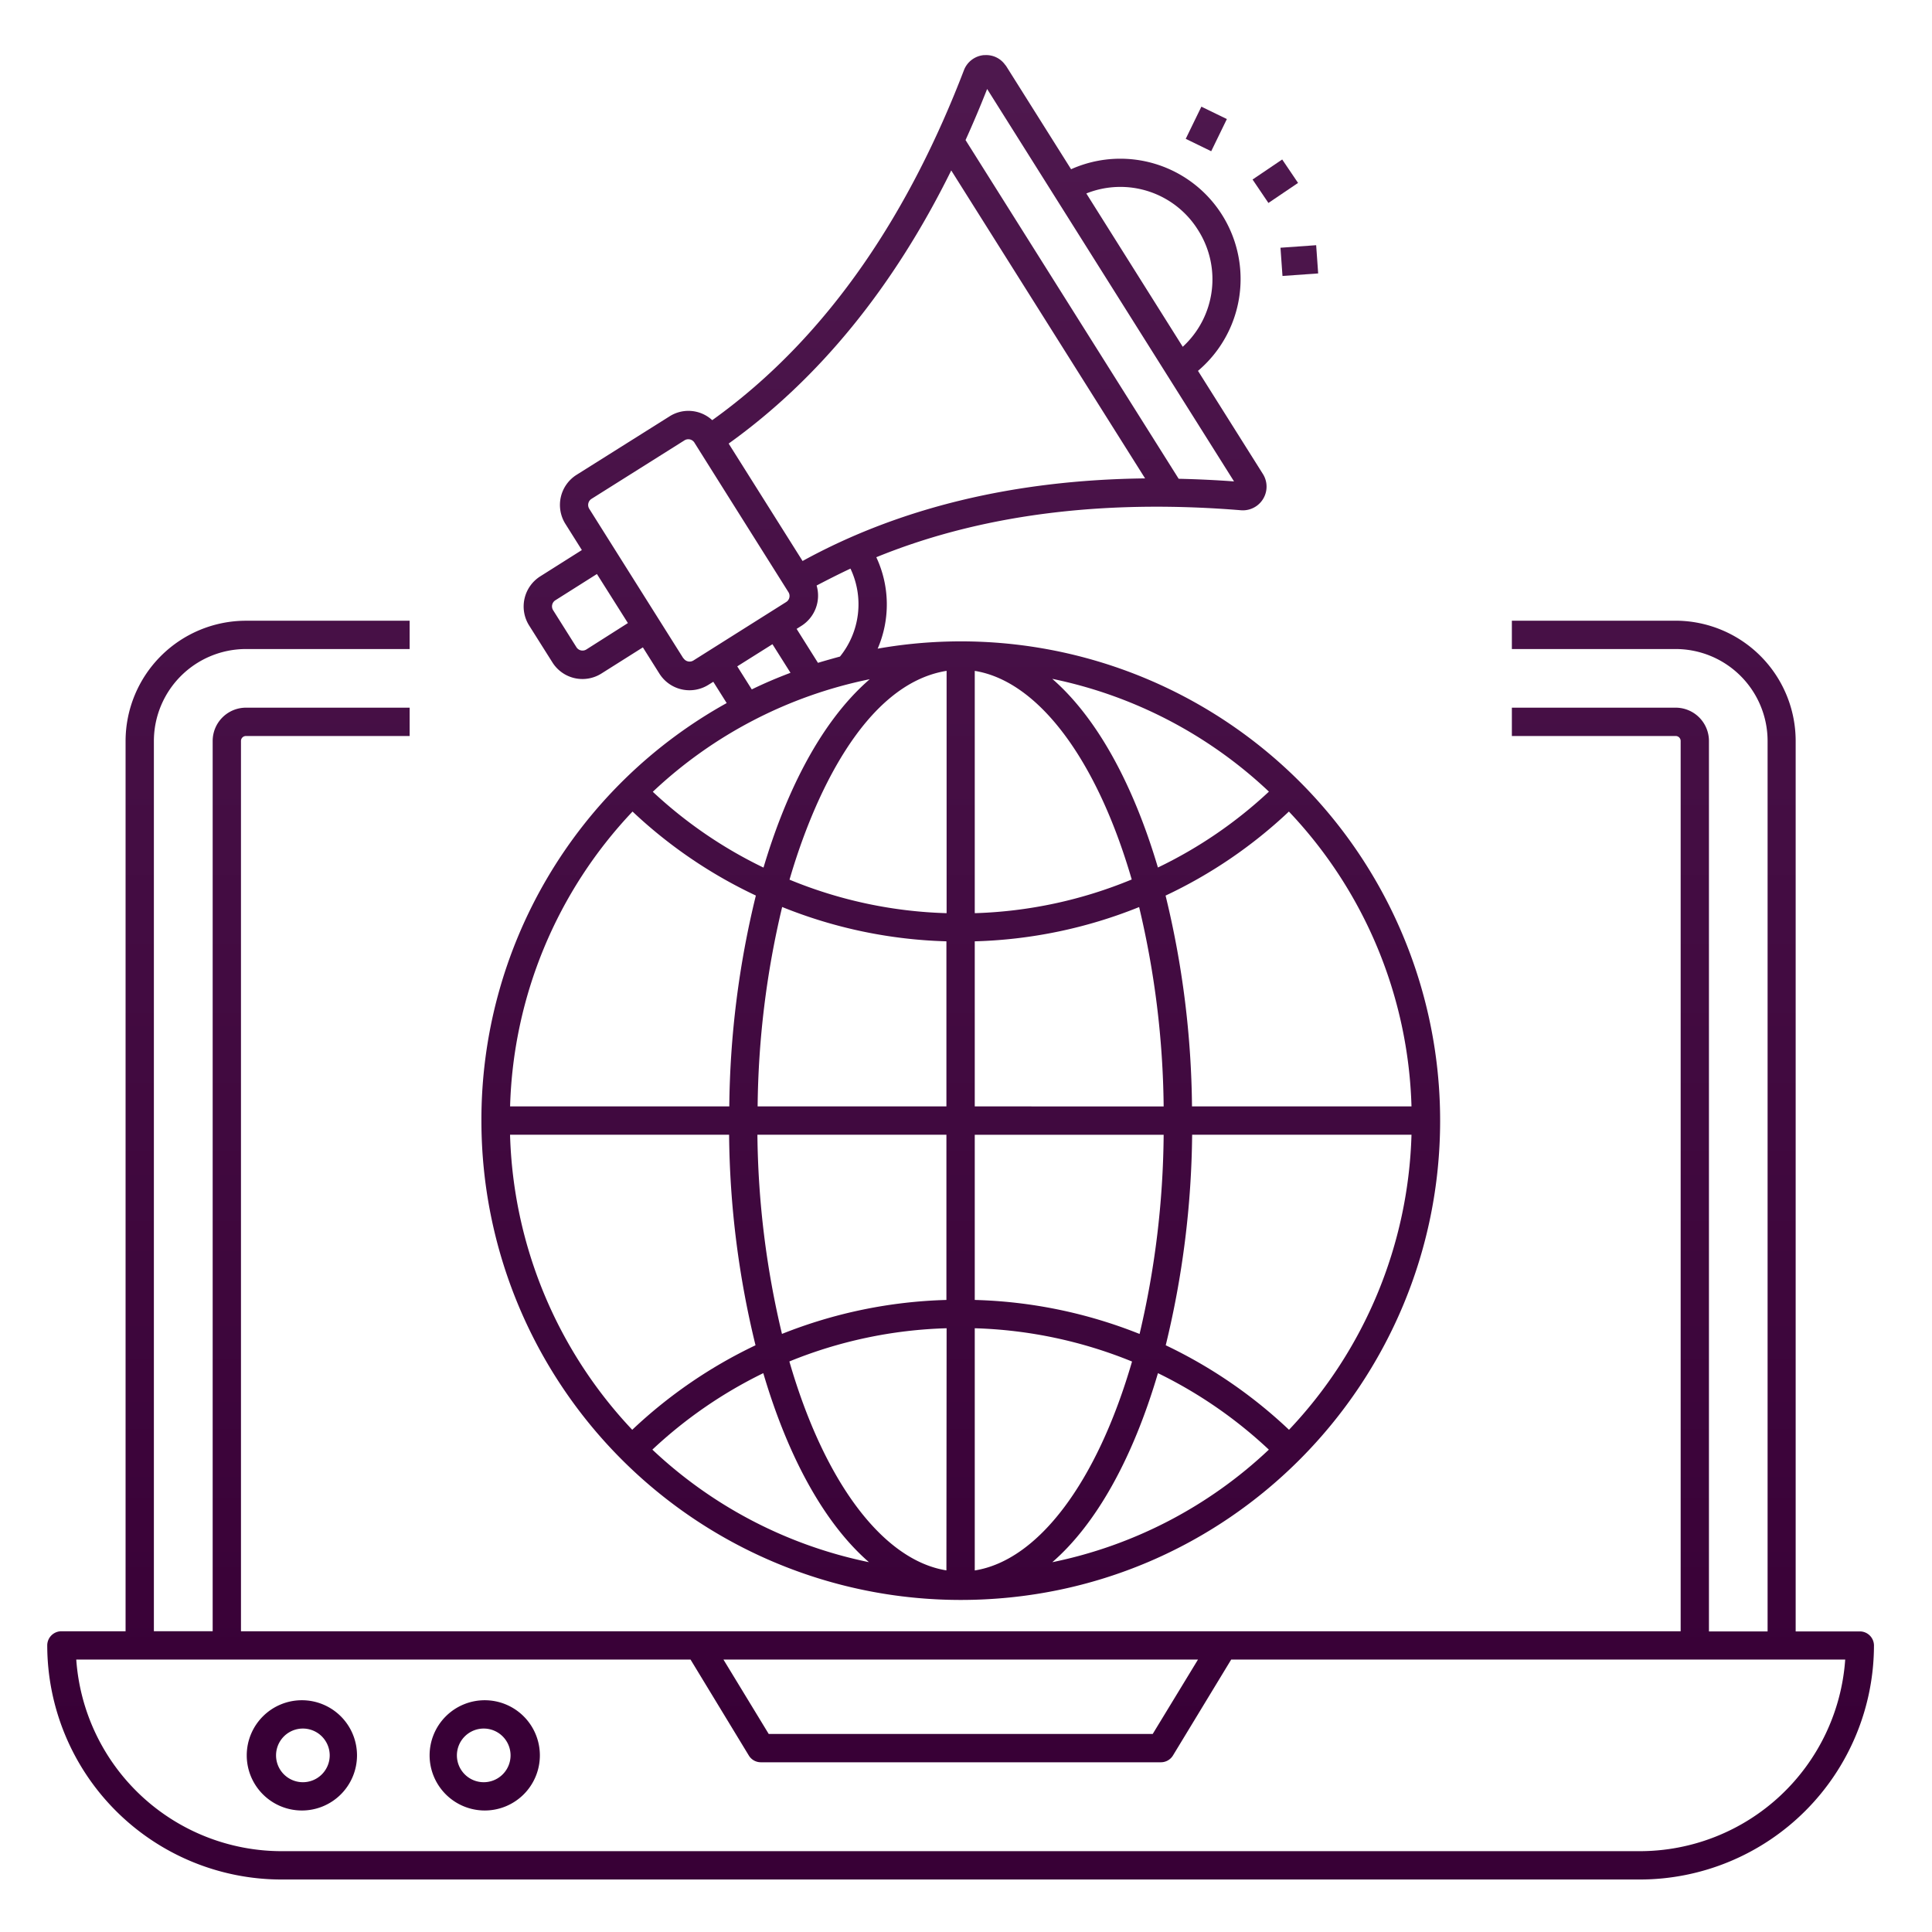 <svg id="Layer_1" data-name="Layer 1" xmlns="http://www.w3.org/2000/svg" xmlns:xlink="http://www.w3.org/1999/xlink" viewBox="0 0 512 512"><defs><style>.cls-1{fill:url(#linear-gradient);}.cls-2{fill:url(#linear-gradient-2);}.cls-3{fill:url(#linear-gradient-3);}.cls-4{fill:url(#linear-gradient-4);}.cls-5{fill:url(#linear-gradient-5);}.cls-6{fill:url(#linear-gradient-6);}.cls-7{fill:url(#linear-gradient-7);}</style><linearGradient id="linear-gradient" x1="254.62" y1="2.36" x2="254.62" y2="461.21" gradientUnits="userSpaceOnUse"><stop offset="0" stop-color="#bf5abf"/><stop offset="0" stop-color="#4f194f"/><stop offset="1" stop-color="#380036"/></linearGradient><linearGradient id="linear-gradient-2" x1="337.97" y1="2.36" x2="337.97" y2="461.21" gradientTransform="matrix(0.83, 0.56, -0.56, 0.83, 84.91, -181.09)" xlink:href="#linear-gradient"/><linearGradient id="linear-gradient-3" x1="344.34" y1="2.36" x2="344.34" y2="461.21" gradientTransform="translate(5.76 -24.22) rotate(4.06)" xlink:href="#linear-gradient"/><linearGradient id="linear-gradient-4" x1="319.68" y1="2.36" x2="319.68" y2="461.21" gradientTransform="translate(210.57 -268.26) rotate(64.06)" xlink:href="#linear-gradient"/><linearGradient id="linear-gradient-5" x1="254.62" y1="2.36" x2="254.62" y2="461.21" xlink:href="#linear-gradient"/><linearGradient id="linear-gradient-6" x1="79.95" y1="2.36" x2="79.95" y2="461.21" xlink:href="#linear-gradient"/><linearGradient id="linear-gradient-7" x1="128.46" y1="2.36" x2="128.46" y2="461.21" xlink:href="#linear-gradient"/></defs><title>Business Care ICONS</title><path class="cls-1" d="M127.58,297a127,127,0,0,0,127,127c71.1,0,127.07-57.78,127.07-127A127,127,0,0,0,232.59,171.9a29.51,29.51,0,0,0-.36-24.23c30.38-12.41,63.91-15.12,96.62-12.45a6.28,6.28,0,0,0,5.85-9.58h0L317.48,98.28a31.88,31.88,0,0,0-33.63-53.43L266.63,17.49a3.61,3.61,0,0,0-.25-.3A6.13,6.13,0,0,0,261,14.61a2.72,2.72,0,0,0-.28,0,6.26,6.26,0,0,0-5.27,4c-13.9,36.24-34.92,70-66.7,92.74a9.31,9.31,0,0,0-11.33-1l-24.63,15.49a9.43,9.43,0,0,0-2.95,13l4.36,6.93-11,6.95a9.45,9.45,0,0,0-3,13l6.17,9.78a9.4,9.4,0,0,0,13,3l11-6.94,4.36,6.93a9.43,9.43,0,0,0,13,3l1.3-.81,3.55,5.64A126.28,126.28,0,0,0,127.58,297ZM155.4,172.11a1.91,1.91,0,0,1-2.65-.61l-6.16-9.78a1.91,1.91,0,0,1,.6-2.65l11-6.95,8.21,13Zm95.46,5.67V242a117.66,117.66,0,0,1-41.63-8.88C215.46,211.67,228.9,181.3,250.86,177.78Zm85.43,32a117.59,117.59,0,0,1-29.43,20.12c-6.76-22.79-16.51-40-28-50A118.33,118.33,0,0,1,336.29,209.8Zm5.3,169.12a126.78,126.78,0,0,0-32.66-22.39,244.91,244.91,0,0,0,7-55.8h58.13A118.59,118.59,0,0,1,341.59,378.92ZM278.87,414c11.51-10,21.27-27.25,28-50.1a119.28,119.28,0,0,1,29.39,20.27A118,118,0,0,1,278.87,414Zm-106-29.82a119.43,119.43,0,0,1,29.41-20.28c6.74,22.84,16.48,40.08,28,50.09A118.23,118.23,0,0,1,172.92,384.2Zm-37.75-83.47h58.1a243,243,0,0,0,7,55.8,126.87,126.87,0,0,0-32.67,22.4A118.73,118.73,0,0,1,135.17,300.73Zm115.69-51.27v43.76H200.78a237.14,237.14,0,0,1,6.5-52.84A125.2,125.2,0,0,0,250.86,249.46Zm0,166.73c-16.79-2.69-32.35-23.32-41.62-55.37A119.13,119.13,0,0,1,250.86,352Zm7.51,0V352A119.36,119.36,0,0,1,300,360.82C290.7,392.85,275.13,413.48,258.37,416.18Zm0-71.68V300.73h50.06A237.2,237.2,0,0,1,302,353.51,126.8,126.8,0,0,0,258.37,344.5Zm0-51.28V249.46a125.51,125.51,0,0,0,43.56-9.08,237.14,237.14,0,0,1,6.5,52.84Zm0-51.27V177.79c16.75,2.7,32.3,23.3,41.6,55.28A117.9,117.9,0,0,1,258.37,242Zm-7.51,58.78V344.5a126.8,126.8,0,0,0-43.58,9,236.58,236.58,0,0,1-6.51-52.78Zm65.08-7.51a244.25,244.25,0,0,0-7-55.87,125,125,0,0,0,32.68-22.27,118.39,118.39,0,0,1,32.49,78.14Zm-122.67,0H135.18a118.49,118.49,0,0,1,32.45-78.14,125.4,125.4,0,0,0,32.68,22.26A244.41,244.41,0,0,0,193.27,293.22Zm9.07-63.31A117.76,117.76,0,0,1,173,209.83,118,118,0,0,1,230.49,180C216.43,192.16,207.56,212.35,202.34,229.91Zm23.08-79.24A22.05,22.05,0,0,1,222.6,174c-.38.09-4.29,1.18-5.83,1.66l-5.66-9,1.3-.82a9.48,9.48,0,0,0,4-10.67C219.18,153.72,222.33,152.11,225.42,150.67ZM261.6,23.58l65.43,104c-5-.37-9.85-.59-14.67-.7L255.88,37.12C257.87,32.72,259.78,28.22,261.6,23.58ZM317.52,61a24.25,24.25,0,0,1-4.08,30.9L287.89,51.27A24.26,24.26,0,0,1,317.52,61ZM252.09,45.17l51.37,81.61c-34.51.4-64.95,7.71-90.77,21.89L193.1,117.55C217.05,100.39,236.81,76.12,252.09,45.17Zm-71,129.28c-.24-.37-26.49-42.08-24.93-39.61a1.92,1.92,0,0,1,.6-2.64l24.63-15.5a1.91,1.91,0,0,1,2.64.6c-.35-.55,3.48,5.57,24.91,39.62a1.89,1.89,0,0,1-.59,2.62l-24.61,15.51A1.92,1.92,0,0,1,181.14,174.45Zm23.62-3.73,4.78,7.58c-3.5,1.32-6.93,2.77-10.26,4.4l-3.85-6.11Z"/><rect class="cls-2" x="333.23" y="44.27" width="9.48" height="7.5" transform="translate(31.11 197.58) rotate(-34.07)"/><rect class="cls-3" x="339.6" y="65.3" width="9.48" height="7.5" transform="translate(-4.03 24.56) rotate(-4.06)"/><rect class="cls-4" x="314.94" y="30.41" width="9.48" height="7.51" transform="translate(149.12 306.7) rotate(-64.06)"/><path class="cls-5" d="M74.62,498.09h360a62.11,62.11,0,0,0,62-62,3.75,3.75,0,0,0-3.75-3.75h-17v-236a31.89,31.89,0,0,0-31.85-31.85H400.66V172h43.42a24.39,24.39,0,0,1,24.35,24.35v236H452.89V196.36a8.83,8.83,0,0,0-8.81-8.82H400.66v7.51h43.42a1.31,1.31,0,0,1,1.31,1.31V432.3H63.86V196.36a1.31,1.31,0,0,1,1.31-1.31h43.39v-7.51H65.17a8.83,8.83,0,0,0-8.81,8.82V432.29H40.78V196.36A24.42,24.42,0,0,1,65.17,172h43.39v-7.5H65.17a31.93,31.93,0,0,0-31.89,31.89V432.3h-17a3.75,3.75,0,0,0-3.76,3.75A62.12,62.12,0,0,0,74.62,498.09ZM317.48,439.8l-12,19.72H203.72l-12-19.72ZM183,439.8l15.44,25.42a3.73,3.73,0,0,0,3.2,1.8h106a3.75,3.75,0,0,0,3.21-1.8l15.43-25.42H489a54.61,54.61,0,0,1-54.41,50.78h-360A54.6,54.6,0,0,1,20.21,439.8Z"/><path class="cls-6" d="M80,479.8a14.61,14.61,0,1,0-14.61-14.61A14.62,14.62,0,0,0,80,479.8Zm0-21.71a7.11,7.11,0,1,1,0,14.21,7.11,7.11,0,0,1,0-14.21Z"/><path class="cls-7" d="M128.46,479.8a14.61,14.61,0,1,0-14.61-14.61A14.63,14.63,0,0,0,128.46,479.8Zm0-21.71a7.11,7.11,0,0,1,0,14.21,7.11,7.11,0,1,1,0-14.21Z"/></svg>